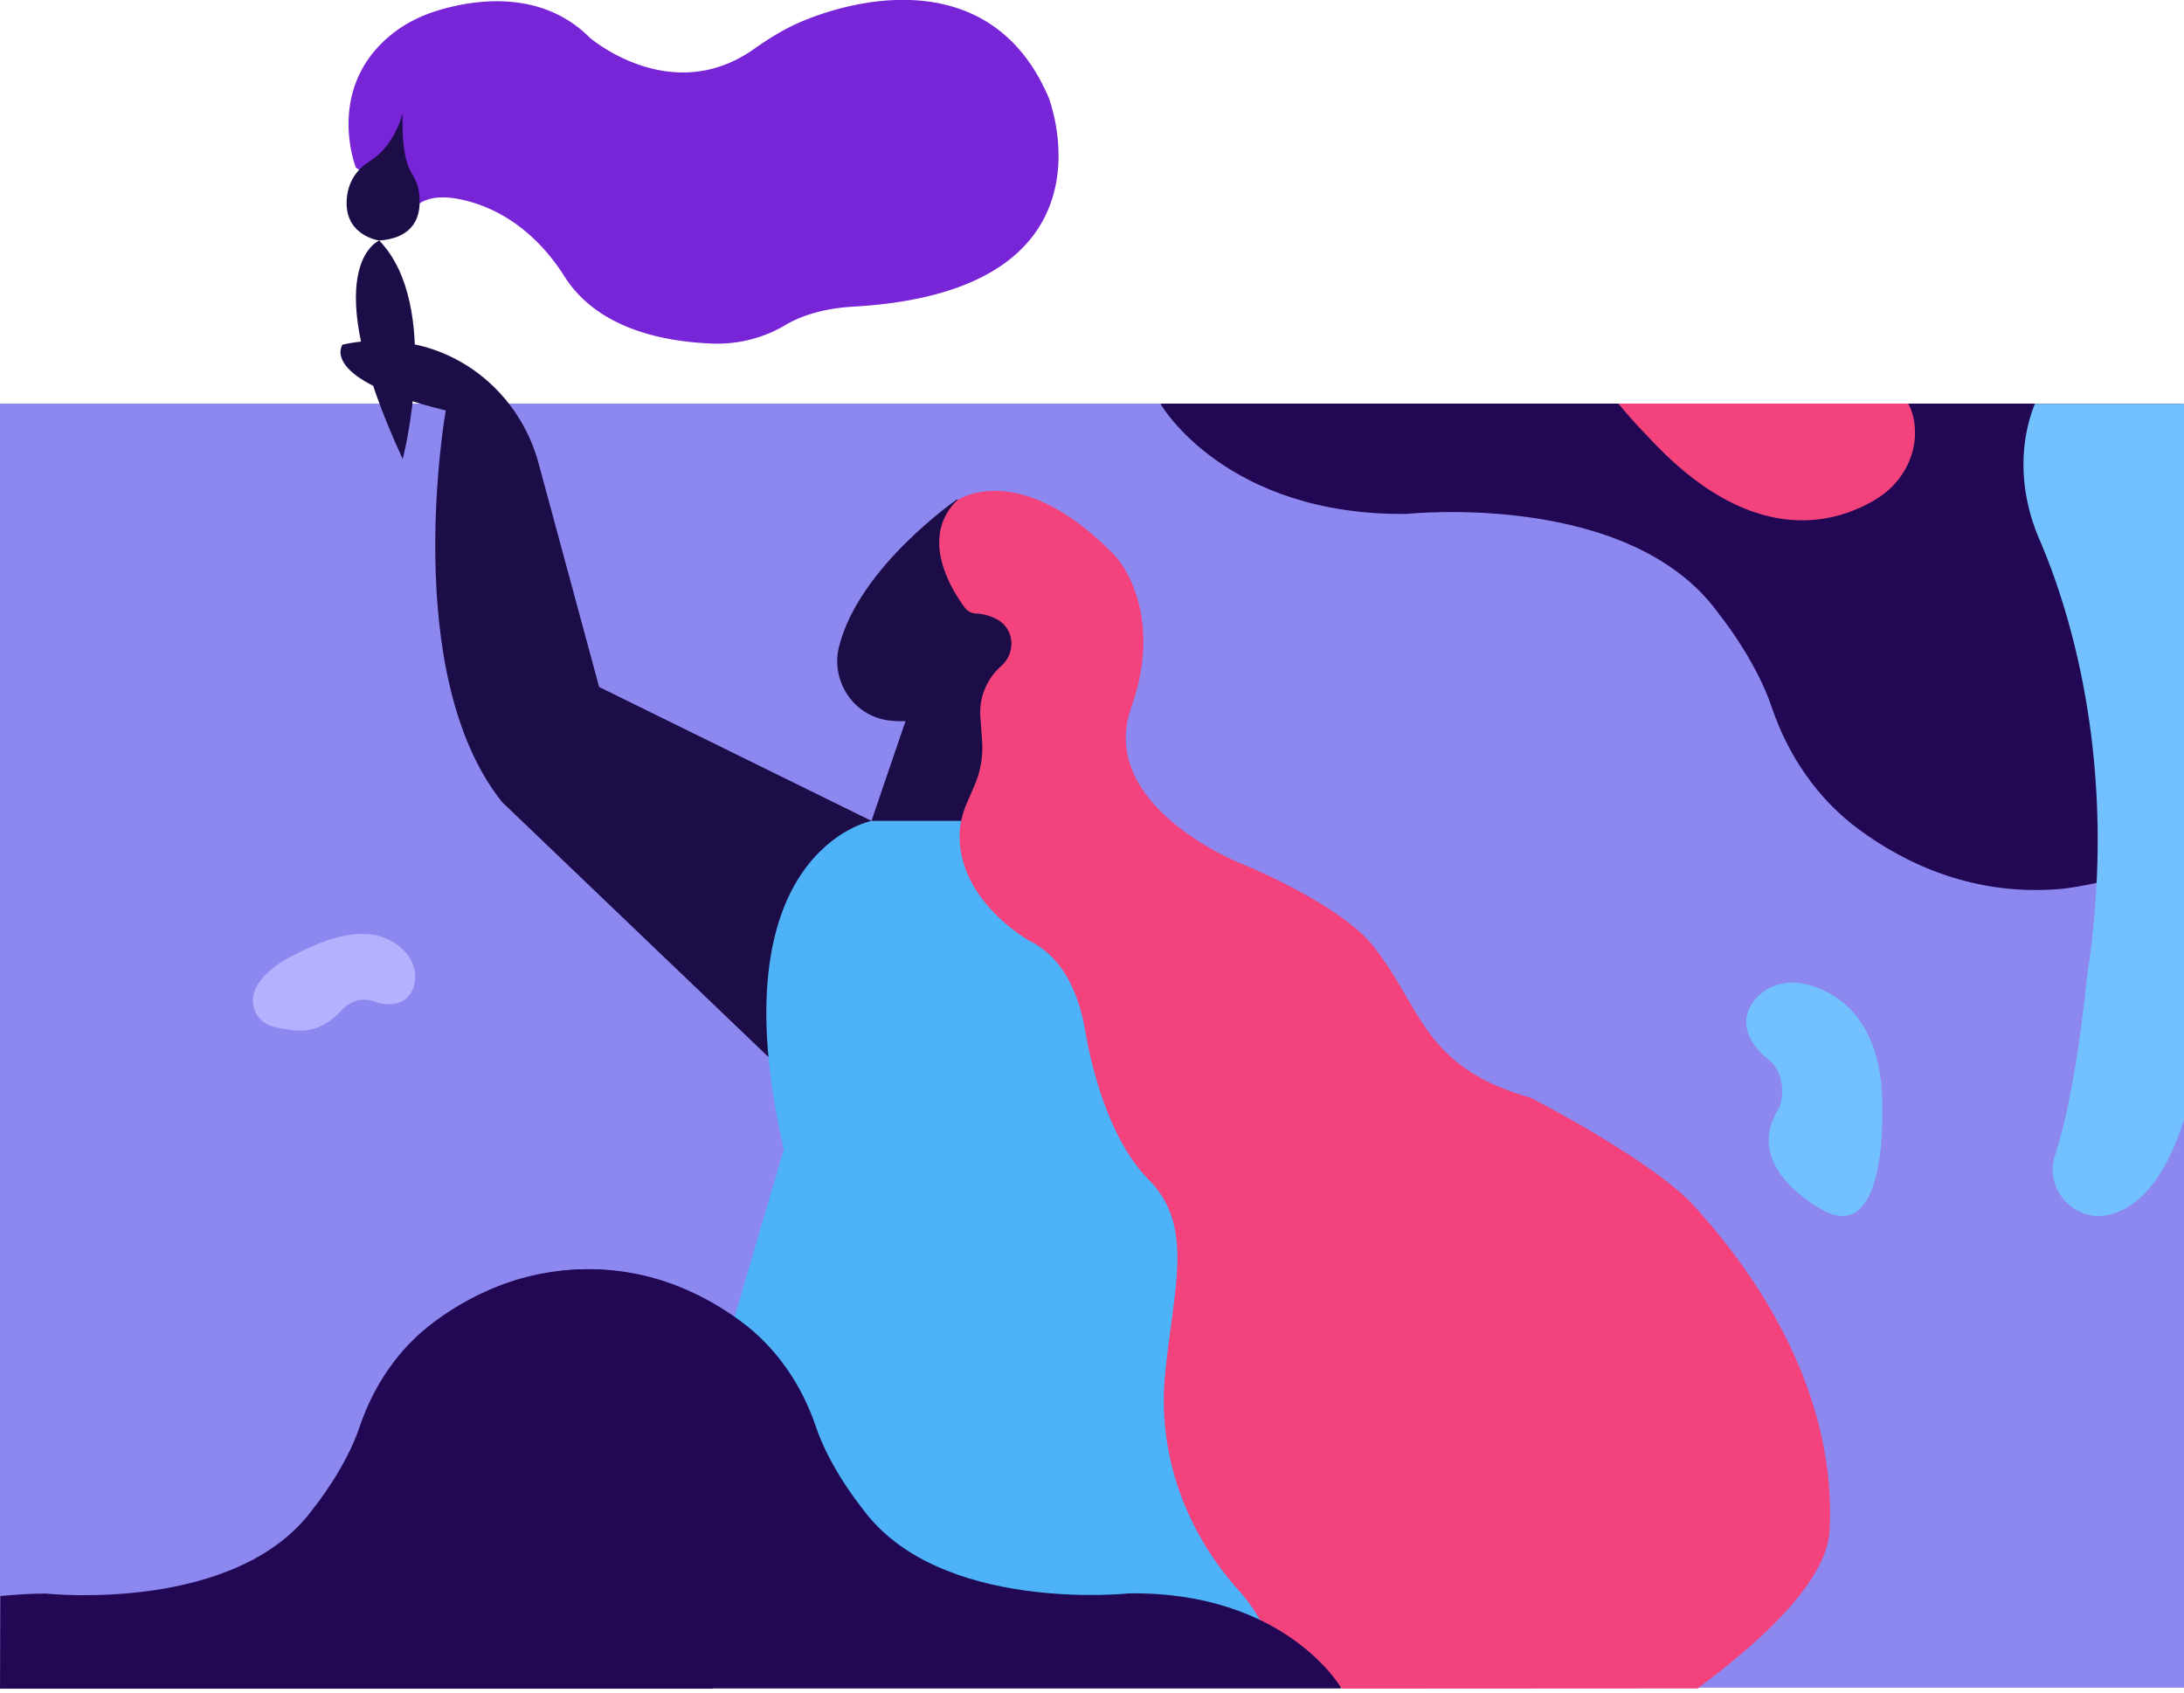 <svg width="449" height="348" xmlns="http://www.w3.org/2000/svg"><g fill="none" fill-rule="evenodd"><path fill="#8C88EF" d="M0 346.977h449v-264H0z"/><path d="M82.793 94.373S91 62.972 77.967 49.446c0 0-13.514 5.314 4.826 44.927M179.163 168.768l21.908 11.041 9.68-39.008 4.8-27.988-15.052-7.439-3.739-2.707s-20.145 13.867-24.265 30.262c-1.77 7.046 2.947 14.224 10.142 15.18 1.096.147 2.272.21 3.522.16l-6.996 20.499z" fill="#1C0C48"/><path d="M179.163 168.768l-55.988-27.53-12.457-46.013c-3.353-12.388-13.314-22.069-25.904-24.504-4.444-.86-9.322-1.008-14.408.142 0 0-5.149 7.084 21.236 13.526 0 0-9.573 54.025 11.584 80.514l54.763 52.414 21.174-48.549z" fill="#1C0C48"/><path d="M179.163 168.768s-32.176 6.229-18.019 67.525L136.69 319.49l56.4 27.487h91.571l-42.43-127.969-26.678-50.24h-36.389z" fill="#4DB2F7"/><path d="M238.709 83.238s13.324 22.865 50.569 22.417c0 0 45.652-4.904 63.913 20.314 0 0 7.647 9.323 11.047 19.4 3.365 9.976 9.417 18.875 17.9 25.135 9.884 7.295 24.063 13.893 41.99 12.207 0 0 18.963-2.101 24.58-9.807V82.977h-210v.261z" fill="#210754"/><path d="M338.623 89.584c20.93 22.86 38.03 18.443 46.972 13.114 5.337-3.18 8.707-9.122 8.027-15.322-.191-1.738-.655-3.189-1.303-4.4h-59.61c3.204 3.898 5.914 6.608 5.914 6.608" fill="#F3427C"/><path d="M56.706 211.208c4.202.818 8.3 1.86 13.202-3.178 0 0 3.07-3.88 7.396-1.996 0 0 5.906 2.08 7.702-3.022.97-2.755-.041-5.792-2.17-7.789-3.47-3.256-9.502-5.587-21.937.899 0 0-11.058 4.814-8.52 11.651.68 1.833 2.409 3.063 4.327 3.435" fill="#B4B1FF"/><path d="M73.17 34.47S66.589 17.894 80.9 6.76c2.867-2.23 6.2-3.767 9.687-4.776 7.324-2.12 20.822-4.09 30.657 5.756 0 0 16.648 14.363 33.677 2.394 3.145-2.212 6.405-4.251 9.949-5.739 13.037-5.472 39.47-10.584 50.682 15.582 0 0 15.818 39.855-40.056 43.059-3.717.213-7.422.865-10.88 2.246-1.051.42-2.081.904-2.989 1.451a27.39 27.39 0 0 1-15.12 3.901c-9.998-.357-23.637-3.004-30.47-13.82-4.43-7.016-10.81-12.709-18.737-15.143-4.626-1.422-9.191-1.746-11.958.85l-12.171-8.05z" fill="#7824D7"/><path d="M77.967 49.446s-8.015-1.052-6.524-9.73c.457-2.664 2.068-5.006 4.365-6.426 2.21-1.366 5.27-4.207 6.986-9.93 0 0-.49 8.38 1.711 12.021.675 1.117 1.288 2.273 1.526 3.556.672 3.613.558 9.882-8.064 10.509" fill="#1C0C48"/><path d="M349 248.716c-8.379-9.8-34.335-23.03-34.335-23.03-22.154-6.284-22.24-18.404-32.289-31.118-7.03-8.893-27.194-17.012-27.194-17.012s-29.794-11.738-22.621-32.1c7.172-20.36-3.378-31.261-3.378-31.261-19.719-20.241-32.465-11.302-32.465-11.302-7.805 7.793-.988 18.518 1.635 22.032a3.06 3.06 0 0 0 2.338 1.22 9.612 9.612 0 0 1 4.509 1.324 5.57 5.57 0 0 1 2.716 4.407 6.092 6.092 0 0 1-1.869 4.84l-.61.583a12.695 12.695 0 0 0-3.89 10.086l.36 4.928a19.495 19.495 0 0 1-1.565 9.175l-1.522 3.507c-.896 2.064-1.484 4.27-1.534 6.514-.307 13.83 14.46 21.969 14.46 21.969 7.36 3.638 10.223 11.866 11.323 18.274 1.772 10.322 5.797 23.414 13.108 30.789 9.62 9.705 4.912 22.777 3.315 40.487-1.46 16.173 4.333 31.844 15.054 43.796 5.564 6.203 7.26 12.304 8.351 15.475.189.547 12.773 4.334 12.983 4.872l73.12-.04c17.627-13.113 26.671-23.944 27.134-32.494 1.86-34.417-23.065-61.161-27.134-65.92z" fill="#F3427C"/><path d="M417.197 86.43c-2.208 8.103-1.27 16.703 2.061 24.426 6.088 14.12 16.554 46.313 9.812 89.836 0 0-2.213 23.754-6.57 36.742-2.336 6.965 4.006 14.095 11.223 12.28 5.401-1.36 11.124-6.447 15.277-19.512V83h-30.649a31.788 31.788 0 0 0-1.154 3.43" fill="#73C0FF"/><path d="M275.662 346.906s-11.455-19.71-43.472-19.323c0 0-39.245 4.227-54.944-17.511 0 0-6.574-8.036-9.497-16.721-2.892-8.599-8.095-16.27-15.387-21.666-8.498-6.288-20.687-11.976-36.097-10.522 0 0-16.302 1.811-21.133 8.453v77.515h180.53v-.225z" fill="#210754"/><path d="M.066 328.122c4.032-.358 7.167-.523 9.406-.496 0 0 39.245 4.227 54.944-17.51 0 0 6.574-8.036 9.496-16.722 2.893-8.599 8.096-16.27 15.388-21.666 8.497-6.288 20.686-11.976 36.097-10.522 0 0 16.302 1.811 21.132 8.454v77.514H.007l.059-19.052z" fill="#210754"/><path d="M374.392 248.57s-16.693-8.67-8.522-20.95c0 0 2.41-6.596-3.082-10.435 0 0-7.106-5.769-1.853-11.827 2.517-2.901 6.553-3.953 10.281-3.036 6.524 1.604 16.448 7.327 15.749 27.362 0 0 .607 26.691-12.573 18.886" fill="#73C0FF"/></g></svg>